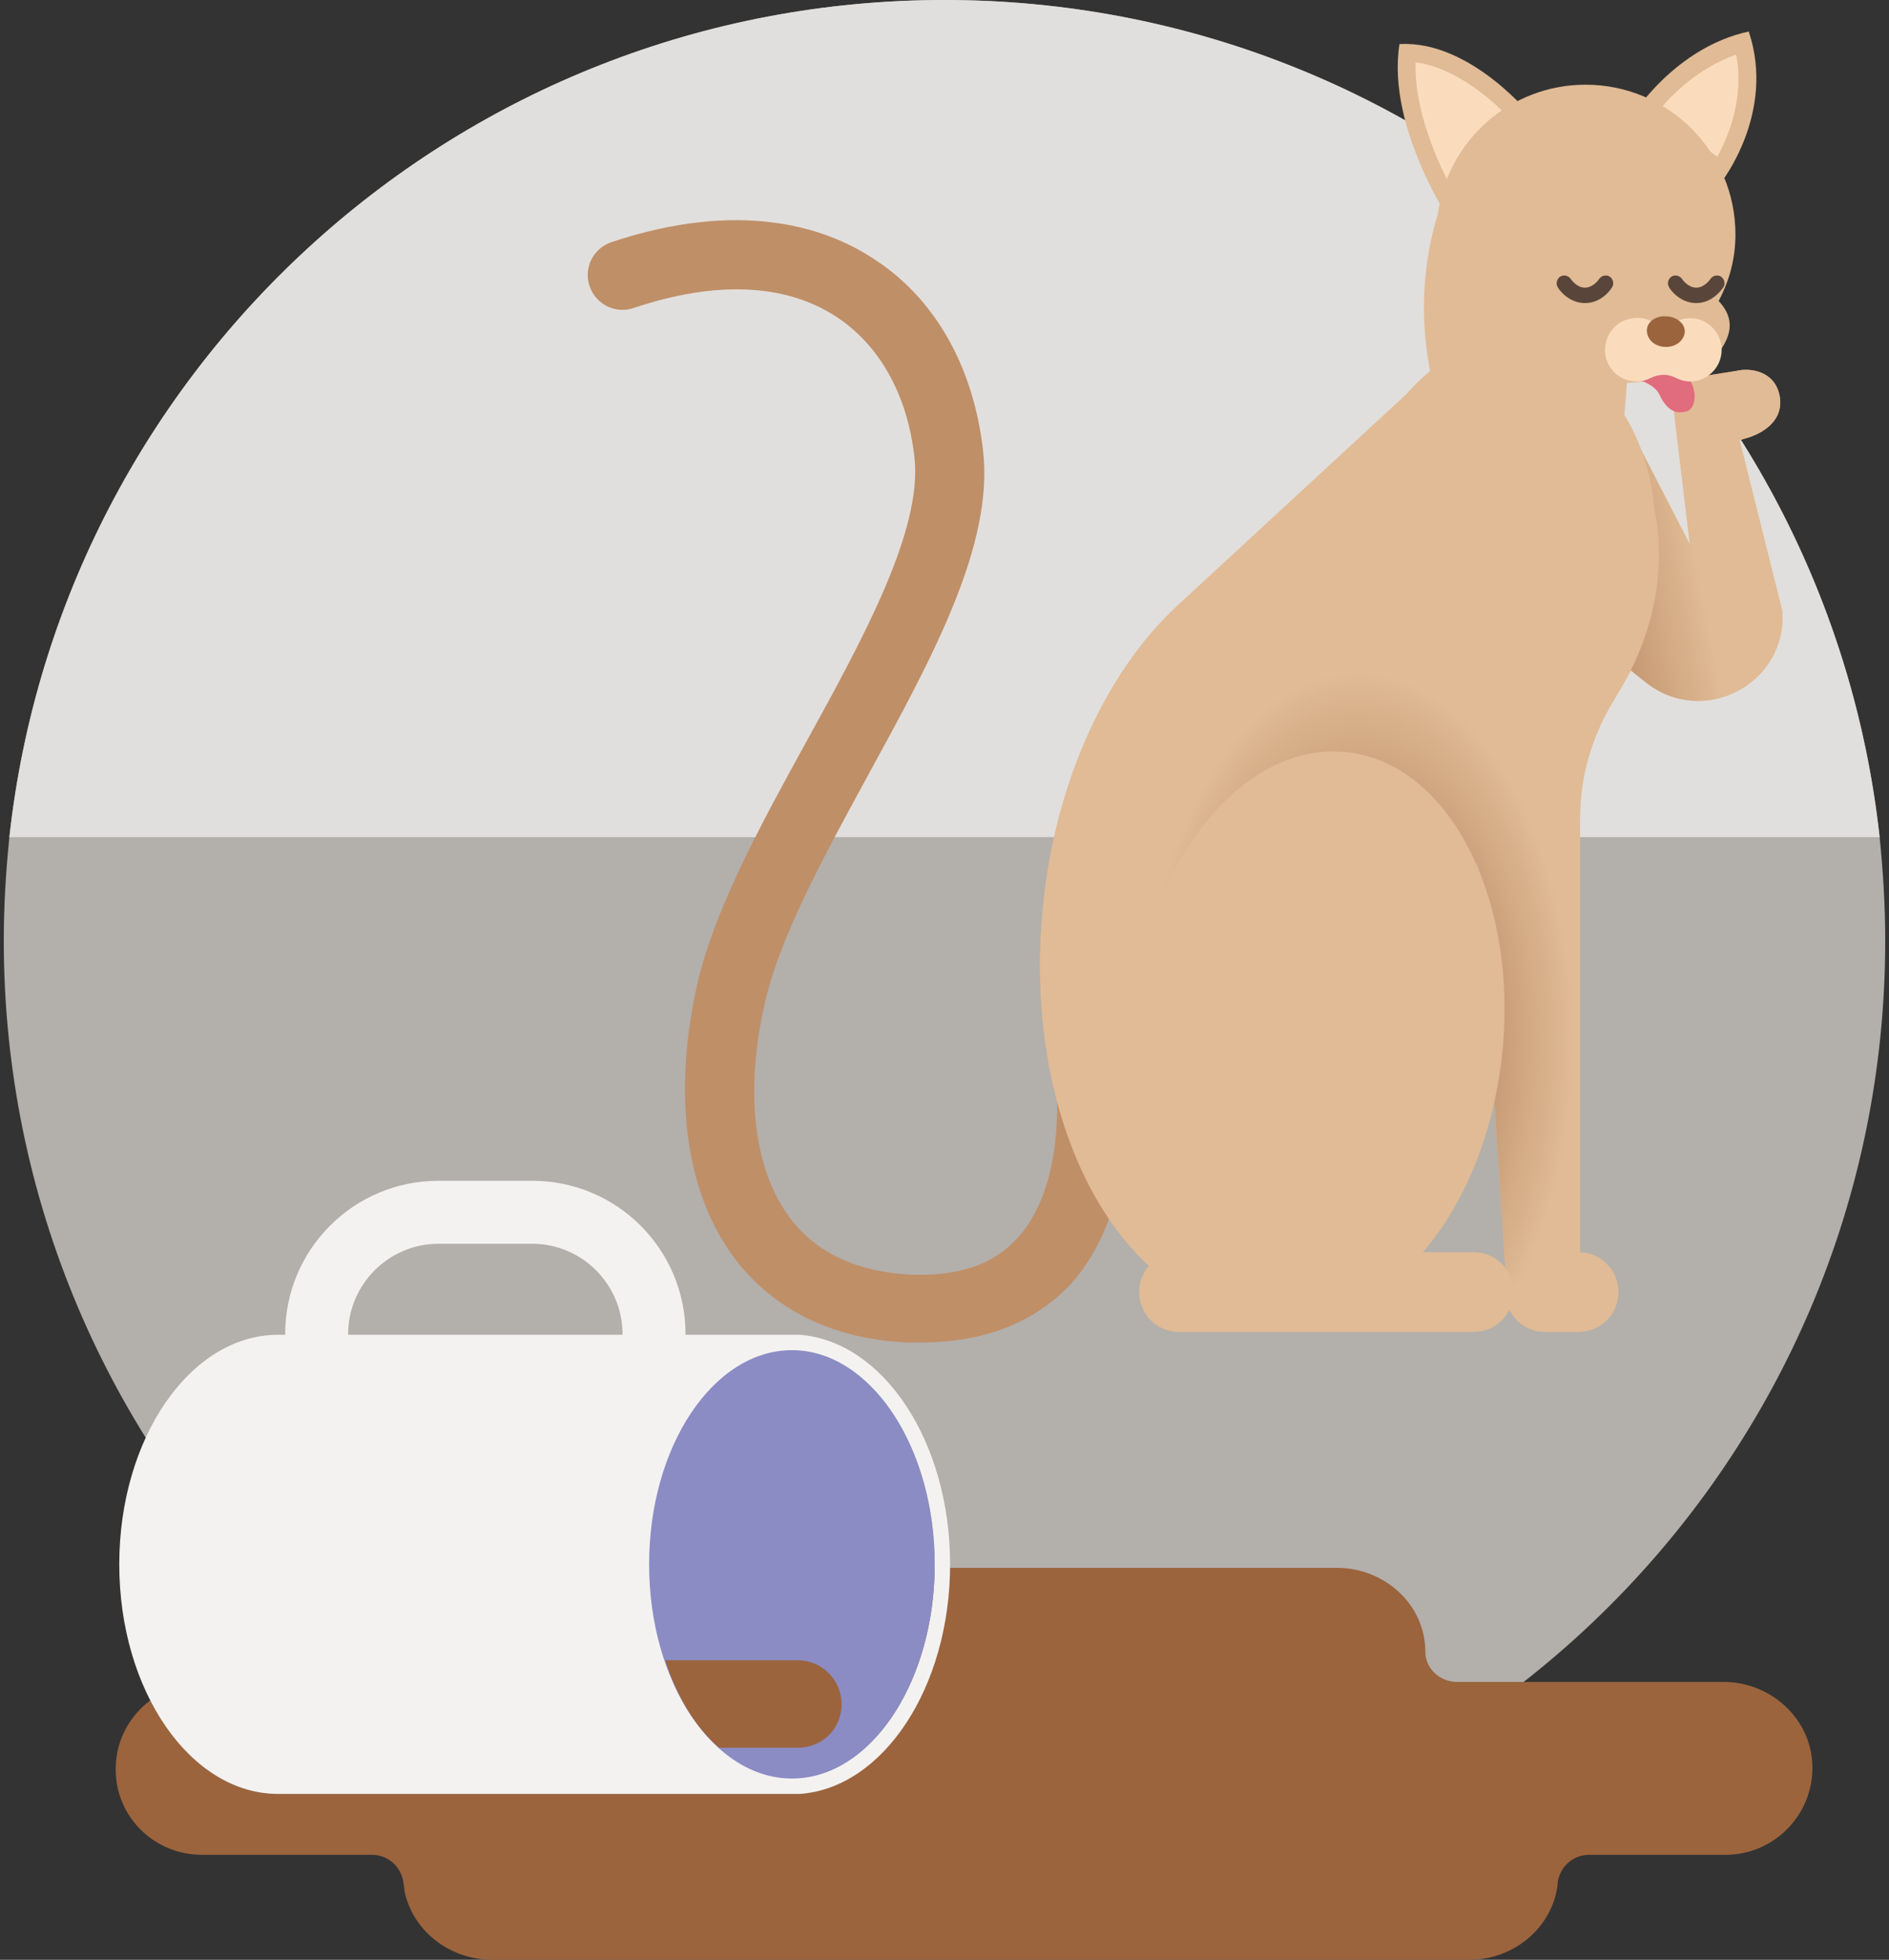 
  <svg width="160" height="166" viewBox="0 0 160 166" fill="none" xmlns="http://www.w3.org/2000/svg">
  <rect x="0" y="0" width="160" height="166" fill="#333333" stroke="none"/>
  <path d="M159.68 79.68C159.68 123.67 123.99 159.36 80 159.36C36.01 159.36 0.32 123.67 0.32 79.68C0.32 76.716 0.498 73.811 0.794 70.906C5.181 31.006 38.974 0 80 0C121.026 0 154.819 31.006 159.206 70.906C159.502 73.811 159.68 76.716 159.68 79.68Z" fill="#B3AFAB"/>
  <path d="M159.206 70.906H0.794C5.181 31.006 38.974 0 80 0C121.026 0 154.819 31.006 159.206 70.906Z" fill="#E1DFDD"/>
  <path d="M141.776 34.801L143.139 46.124L137.329 34.86L131.638 51.579L139.404 57.804C144.266 61.657 151.38 57.922 150.965 51.757L147.349 37.291L147.704 37.172C149.364 36.757 151.143 35.572 150.728 33.497C150.313 31.422 148.238 31.125 147.052 31.422L143.673 31.955C142.606 32.133 141.894 33.734 141.776 34.801Z" fill="#E0BB95"/>
  <path d="M137.27 58.337L136.499 59.642C134.78 62.547 133.831 65.867 133.831 69.246V110.746H127.725L124.761 65.985C124.701 64.859 124.761 63.732 124.998 62.665L126.599 54.365L123.694 42.508L135.551 35.512L140.056 42.982C140.116 43.338 140.175 43.694 140.234 44.049C141.064 48.911 139.819 54.128 137.27 58.337Z" fill="#E0BB95"/>
  <path d="M133.713 112.821H130.867C128.97 112.821 127.488 111.279 127.488 109.442C127.488 107.544 129.029 106.062 130.867 106.062H133.713C135.61 106.062 137.092 107.604 137.092 109.442C137.092 111.279 135.61 112.821 133.713 112.821Z" fill="#E0BB95"/>
  <path d="M77.984 113.71C77.569 113.71 77.214 113.71 76.799 113.71C70.574 113.414 65.594 110.983 62.274 106.655C58.064 101.082 56.938 92.782 59.072 83.296C60.554 76.953 64.467 69.779 68.321 62.784C73.182 53.95 78.162 44.82 77.451 38.714C76.858 33.378 74.427 29.109 70.692 26.738C66.424 24.011 60.554 23.774 53.677 26.086C52.136 26.619 50.476 25.789 49.942 24.248C49.409 22.706 50.239 21.046 51.78 20.513C62.629 16.896 69.803 19.209 73.834 21.817C79.111 25.137 82.431 30.947 83.261 38.121C84.209 46.124 78.992 55.669 73.479 65.748C69.862 72.388 66.127 79.206 64.823 84.779C63.044 92.367 63.815 99.126 66.957 103.216C69.151 106.121 72.589 107.722 77.036 107.959C81.186 108.137 84.15 107.129 86.225 104.817C90.671 99.896 89.367 90.529 89.367 90.47C89.13 88.869 90.256 87.387 91.857 87.091C93.458 86.854 94.94 87.98 95.236 89.581C95.296 90.055 97.015 101.734 90.671 108.789C87.589 112.05 83.32 113.71 77.984 113.71Z" fill="#BF8F68"/>
  <path d="M123.101 19.149C123.101 19.149 117.409 10.909 118.536 3.735C124.642 3.379 129.919 10.079 129.919 10.079L123.101 19.149Z" fill="#E0BB95"/>
  <path d="M123.219 16.422C121.856 13.991 119.781 9.486 119.899 5.276C123.397 5.751 126.539 8.596 127.903 10.079L123.219 16.422Z" fill="#FADCBD"/>
  <path d="M138.278 9.782C138.278 9.782 141.835 4.032 148.119 2.668C150.431 9.545 145.807 15.414 145.807 15.414L138.278 9.782Z" fill="#E0BB95"/>
  <path d="M140.412 9.486C141.539 8.063 143.851 5.751 147.052 4.624C147.764 8.3 146.4 11.561 145.451 13.28L140.412 9.486Z" fill="#FADCBD"/>
  <path d="M146.993 19.861C146.993 12.865 141.301 7.174 134.306 7.174C127.903 7.174 122.626 11.916 121.796 18.082C121.026 20.572 120.611 23.299 120.611 26.026C120.611 27.864 120.789 29.702 121.144 31.481C120.433 32.074 119.781 32.666 119.129 33.437L99.801 51.282C93.458 57.092 88.834 67.289 88.181 78.909C87.114 96.991 95.948 111.635 107.924 111.635C119.899 111.635 122.626 96.932 123.694 78.85C124.109 71.973 130.867 65.689 128.792 60.412C135.136 59.701 140.116 53.001 140.116 44.82C140.116 41.263 139.167 38.002 137.566 35.394L137.804 32.429C140.294 32.311 143.969 31.836 145.155 30.414C146.044 29.287 147.467 27.509 145.57 25.493C146.519 23.714 146.993 21.817 146.993 19.861Z" fill="#E0BB95"/>
  <path d="M141.776 34.801L143.139 46.124L137.329 34.86L131.638 51.579L139.404 57.804C144.266 61.657 151.38 57.922 150.965 51.757L147.349 37.291L147.704 37.172C149.364 36.757 151.143 35.572 150.728 33.497C150.313 31.422 148.238 31.125 147.052 31.422L143.673 31.955C142.606 32.133 141.894 33.734 141.776 34.801Z" fill="url(#paint0_linear)"/>
  <path d="M140.294 43.99C140.234 43.694 140.175 43.397 140.116 43.041C139.76 38.714 137.981 34.919 135.373 32.37L121.144 31.421C120.433 32.014 119.781 32.607 119.129 33.378L99.801 51.223C93.458 57.033 88.834 67.23 88.181 78.85C87.114 96.932 95.948 111.576 107.924 111.576C119.899 111.576 122.626 96.873 123.694 78.791C123.812 76.834 124.405 74.937 125.235 73.099L127.725 110.746H133.831V69.246C133.831 65.866 134.78 62.546 136.499 59.641L137.27 58.337C139.819 54.128 141.064 48.911 140.294 43.99Z" fill="url(#paint1_radial)"/>
  <path d="M137.981 31.896C137.981 31.896 140.056 32.37 140.531 33.378C141.005 34.386 141.657 35.156 142.784 34.86C143.91 34.623 143.851 32.133 142.072 31.125C140.294 30.117 137.981 31.896 137.981 31.896Z" fill="#E06C7D"/>
  <path d="M143.851 27.034C142.606 26.738 141.479 27.271 140.886 28.161C140.294 27.212 139.167 26.678 137.922 27.034C136.974 27.271 136.262 28.042 136.025 28.991C135.61 30.769 136.914 32.311 138.634 32.311C139.049 32.311 139.464 32.192 139.819 32.014C140.531 31.659 141.301 31.659 141.954 32.014C142.309 32.192 142.724 32.311 143.139 32.311C144.859 32.311 146.163 30.71 145.748 28.991C145.511 28.042 144.74 27.271 143.851 27.034Z" fill="#FADCBD"/>
  <path d="M142.369 28.872C143.199 27.924 142.369 26.856 141.183 26.797C139.997 26.679 139.049 27.627 139.701 28.694C140.234 29.524 141.657 29.643 142.369 28.872Z" fill="#9B643D"/>
  <path d="M124.82 112.821H99.861C97.964 112.821 96.481 111.279 96.481 109.442C96.481 107.544 98.023 106.062 99.861 106.062H124.82C126.717 106.062 128.199 107.604 128.199 109.442C128.199 111.279 126.717 112.821 124.82 112.821Z" fill="#E0BB95"/>
  <path d="M127.241 89.209C128.609 76.019 122.694 64.598 114.03 63.7C105.367 62.802 97.236 72.767 95.869 85.958C94.501 99.148 100.416 110.569 109.079 111.467C117.743 112.365 125.874 102.4 127.241 89.209Z" fill="#E0BB95"/>
  <path d="M134.246 25.671C132.764 25.671 131.934 24.366 131.934 24.307C131.756 24.011 131.875 23.596 132.171 23.418C132.468 23.24 132.883 23.358 133.061 23.655C133.061 23.655 133.535 24.366 134.246 24.366C134.958 24.366 135.432 23.655 135.432 23.655C135.61 23.358 136.025 23.24 136.321 23.418C136.618 23.596 136.736 24.011 136.559 24.307C136.559 24.307 135.788 25.671 134.246 25.671Z" fill="#594539"/>
  <path d="M143.673 25.671C142.191 25.671 141.361 24.366 141.361 24.307C141.183 24.011 141.301 23.596 141.598 23.418C141.894 23.24 142.309 23.358 142.487 23.655C142.487 23.655 142.961 24.366 143.673 24.366C144.384 24.366 144.859 23.655 144.859 23.655C145.036 23.358 145.451 23.24 145.748 23.418C146.044 23.596 146.163 24.011 145.985 24.307C145.985 24.307 145.155 25.671 143.673 25.671Z" fill="#594539"/>
  <path d="M145.985 142.464H123.397C121.974 142.464 120.729 141.337 120.729 139.914C120.729 139.381 120.67 138.906 120.551 138.373C119.781 135.053 116.639 132.8 113.259 132.8H50.535C47.096 132.8 44.014 135.053 43.243 138.373C43.124 138.906 43.065 139.44 43.065 139.914C43.065 141.337 41.82 142.464 40.397 142.464H17.394C13.363 142.464 9.865 145.606 9.806 149.696C9.687 153.787 13.007 157.107 17.098 157.107H31.504C32.868 157.107 33.994 158.115 34.172 159.479C34.231 159.775 34.231 160.012 34.291 160.309C35.061 163.688 38.204 166 41.701 166H124.464C127.903 166 131.045 163.688 131.816 160.309C131.875 160.012 131.934 159.775 131.934 159.479C132.112 158.115 133.239 157.107 134.602 157.107H146.163C150.254 157.107 153.574 153.728 153.514 149.637C153.455 145.606 150.016 142.464 145.985 142.464Z" fill="#9B643D"/>
  <path d="M80.474 132.504C80.474 122.069 74.783 113.591 67.728 113.058H67.135H67.076H67.016H23.56C16.149 113.058 10.102 121.773 10.102 132.504C10.102 143.234 16.149 151.949 23.56 151.949H67.728C74.783 151.475 80.474 142.938 80.474 132.504ZM67.728 150.586V114.421C74.071 114.955 79.17 122.84 79.17 132.504C79.17 142.167 74.071 150.111 67.728 150.586Z" fill="#F3F2F1"/>
  <path d="M45.081 130.132H37.136C29.963 130.132 24.153 124.322 24.153 117.149V112.999C24.153 105.825 29.963 100.015 37.136 100.015H45.081C52.254 100.015 58.064 105.825 58.064 112.999V117.149C58.064 124.322 52.254 130.132 45.081 130.132ZM37.136 105.351C32.927 105.351 29.489 108.789 29.489 112.999V117.149C29.489 121.358 32.927 124.797 37.136 124.797H45.081C49.29 124.797 52.729 121.358 52.729 117.149V112.999C52.729 108.789 49.29 105.351 45.081 105.351H37.136Z" fill="#F3F2F1"/>
  <path d="M79.17 132.504C79.17 142.523 73.716 150.645 67.076 150.645C60.436 150.645 54.981 142.523 54.981 132.504C54.981 122.484 60.436 114.362 67.076 114.362C73.716 114.362 79.17 122.544 79.17 132.504Z" fill="#8B8CC4"/>
  <path d="M67.55 140.626C69.625 140.626 71.285 142.286 71.285 144.361C71.285 145.369 70.87 146.317 70.218 146.969C69.566 147.621 68.617 148.036 67.609 148.036H60.91C58.835 146.258 57.294 143.59 56.345 140.626H67.55Z" fill="#9B643D"/>
  <defs>
  <linearGradient id="paint0_linear" x1="124.753" y1="49.275" x2="143.463" y2="45.728" gradientUnits="userSpaceOnUse">
  <stop offset="0" stop-color="#9B643D"/>
  <stop offset="1" stop-color="#E0BB95"/>
  </linearGradient>
  <radialGradient id="paint1_radial" cx="0" cy="0" r="1" gradientUnits="userSpaceOnUse" gradientTransform="translate(115.032 88.13) scale(18.249 31.233)">
  <stop offset="0" stop-color="#9B643D"/>
  <stop offset="1" stop-color="#E0BB95"/>
  </radialGradient>
  </defs>
  </svg>



